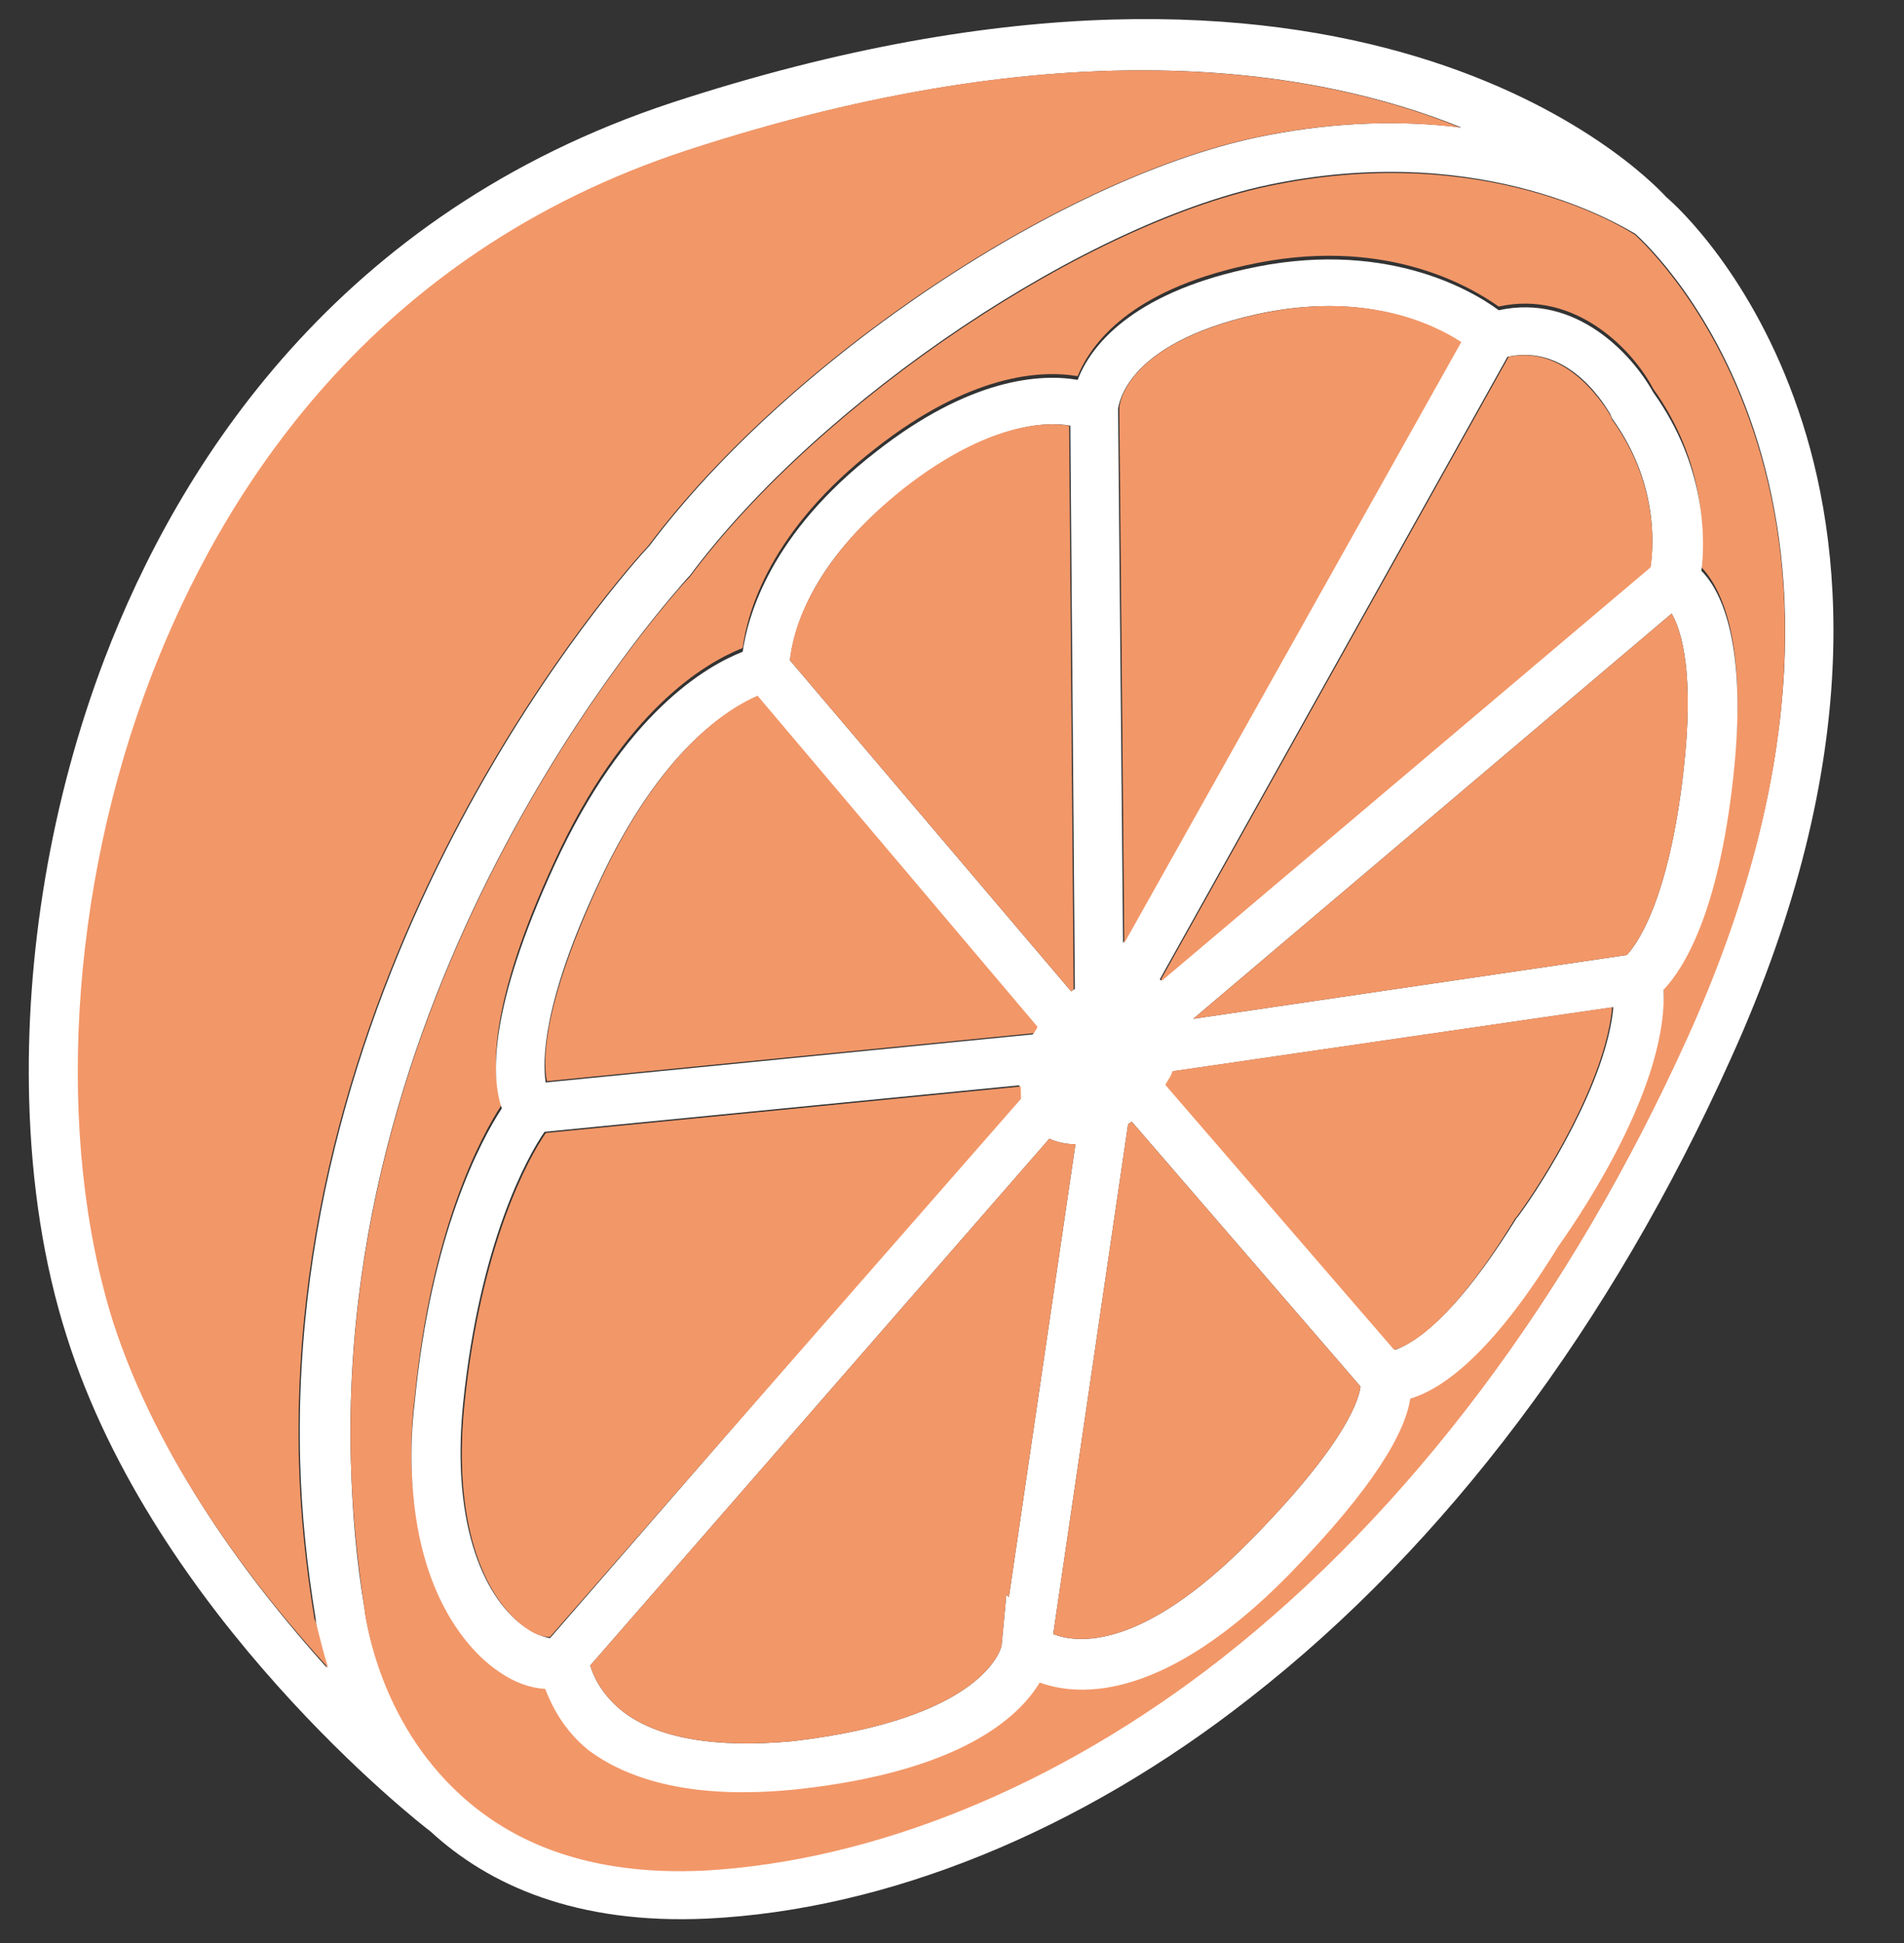 <svg width="49" height="50" viewBox="0 0 49 50" fill="none" xmlns="http://www.w3.org/2000/svg">
<rect x="0" y="0" width="49" height="50" fill="#333333" stroke="none"/>
<path d="M18.205 49.371C22.814 49.148 27.787 47.139 32.179 43.686C37.195 39.772 41.461 34.103 44.549 27.229C48.057 19.487 47.424 13.89 46.282 10.56C45.103 7.104 43.176 5.317 42.882 5.072C42.291 4.422 34.857 -3.111 17.288 2.643C8.678 5.483 4.594 11.972 2.695 16.942C1.3 20.596 0.648 24.611 0.751 28.319C0.811 30.474 1.123 32.528 1.715 34.383C3.984 41.583 10.785 46.913 11.077 47.127C12.58 48.513 14.836 49.529 18.205 49.371ZM2.947 34.031C1.446 29.283 1.81 22.898 3.917 17.415C5.728 12.702 9.567 6.537 17.704 3.868C27.356 0.714 33.814 1.74 37.613 3.283C36.175 3.101 34.489 3.116 32.59 3.486C27.429 4.486 20.336 9.219 16.714 14.046C16.127 14.665 7.36 24.456 7.726 37.641C7.762 38.941 7.895 40.269 8.124 41.658C8.127 41.754 8.204 42.259 8.414 42.919C6.443 40.722 4.064 37.584 2.947 34.031ZM11.846 46.154C9.788 44.276 9.43 41.685 9.393 41.496L9.392 41.465C9.164 40.139 9.065 38.873 9.03 37.605C8.668 24.578 17.6 15.005 17.692 14.875L17.754 14.81C21.129 10.276 28.034 5.643 32.847 4.716C38.26 3.646 41.758 5.833 42.081 6.014C42.538 6.414 49.597 13.037 43.42 26.689C40.422 33.37 36.247 38.879 31.419 42.66C27.213 45.949 22.492 47.857 18.169 48.072C15.119 48.252 13.152 47.355 11.846 46.154Z" fill="white"/>
<path d="M31.42 42.692C36.248 38.91 40.392 33.403 43.421 26.721C49.598 13.069 42.507 6.446 42.082 6.046C41.758 5.833 38.261 3.678 32.848 4.748C28.035 5.675 21.13 10.307 17.755 14.842L17.693 14.907C17.601 15.005 8.669 24.61 9.031 37.637C9.066 38.904 9.197 40.17 9.393 41.496L9.394 41.528C9.43 41.686 9.757 44.278 11.847 46.186C13.153 47.387 15.12 48.284 18.139 48.136C22.493 47.888 27.214 45.981 31.42 42.692ZM15.155 44.952C14.503 44.431 14.2 43.837 14.028 43.366C13.646 43.345 13.228 43.198 12.838 42.923C12.287 42.558 10.689 41.175 10.592 37.688C10.578 37.181 10.593 36.578 10.672 35.973C11.093 31.648 12.363 29.265 12.913 28.425C12.636 27.64 12.555 25.866 14.267 22.171C16.067 18.251 18.167 17.051 19.111 16.676C19.244 15.72 19.823 13.643 22.533 11.537C24.963 9.63 26.774 9.516 27.733 9.68C28.091 8.814 29.104 7.485 32.046 6.832C35.557 6.037 37.789 7.339 38.569 7.888C40.562 7.452 42.038 9.029 42.542 9.998C43.9 11.895 43.856 13.768 43.784 14.594C44.309 15.151 44.983 16.527 44.601 19.932C44.221 23.432 43.305 24.853 42.81 25.374L42.812 25.438C42.887 28.132 40.374 31.627 40.098 31.984C38.392 34.759 37.08 35.652 36.291 35.896C36.124 36.757 35.399 38.141 33.14 40.456C29.983 43.684 27.848 43.584 26.755 43.202C26.207 44.106 24.718 45.479 20.561 45.944C18.152 46.296 16.359 45.934 15.155 44.952Z" fill="#F29768"/>
<path d="M8.446 42.918C6.443 40.722 4.064 37.584 2.915 34.032C1.415 29.284 1.778 22.898 3.886 17.416C5.696 12.703 9.535 6.538 17.673 3.869C27.325 0.714 33.783 1.74 37.581 3.284C36.144 3.102 34.457 3.117 32.558 3.487C27.398 4.487 20.304 9.22 16.683 14.047C16.095 14.666 7.328 24.457 7.694 37.642C7.731 38.941 7.863 40.27 8.092 41.659C8.16 41.784 8.236 42.258 8.446 42.918Z" fill="#F29768"/>
<path d="M20.563 46.039C24.72 45.575 26.21 44.201 26.757 43.298C27.818 43.681 29.985 43.747 33.142 40.551C35.401 38.236 36.159 36.851 36.294 35.991C37.115 35.746 38.395 34.854 40.1 32.079C40.345 31.723 42.889 28.195 42.815 25.533L42.813 25.469C43.338 24.916 44.222 23.495 44.603 20.027C44.986 16.623 44.31 15.214 43.786 14.69C43.891 13.862 43.902 11.99 42.544 10.093C42.008 9.125 40.564 7.547 38.571 7.983C37.824 7.433 35.559 6.132 32.049 6.927C29.107 7.58 28.061 8.91 27.735 9.775C26.776 9.611 24.965 9.725 22.535 11.633C19.825 13.738 19.247 15.847 19.113 16.771C18.169 17.146 16.07 18.346 14.269 22.266C12.558 25.993 12.639 27.735 12.915 28.521C12.366 29.361 11.095 31.743 10.674 36.069C10.596 36.705 10.58 37.277 10.595 37.784C10.691 41.27 12.289 42.653 12.841 43.018C13.23 43.293 13.648 43.44 14.031 43.461C14.202 43.9 14.506 44.526 15.157 45.047C16.359 45.934 18.152 46.296 20.563 46.039ZM35.012 35.678C34.987 35.932 34.732 37.049 32.194 39.626C29.377 42.495 27.716 42.288 27.105 42.051L29.032 28.929C29.063 28.897 29.094 28.896 29.125 28.863L35.012 35.678ZM43.325 19.841C42.941 23.214 42.112 24.315 41.865 24.576L30.707 26.218L43.021 15.789C43.289 16.258 43.606 17.359 43.325 19.841ZM41.446 10.663L41.481 10.757C42.672 12.405 42.558 14.026 42.478 14.567L29.884 25.226C29.852 25.227 29.851 25.195 29.851 25.195L38.795 9.182C40.44 8.819 41.38 10.569 41.446 10.663ZM32.304 8.094C35.056 7.478 36.83 8.317 37.575 8.804L28.902 24.27L28.774 10.508C28.803 10.412 28.951 8.853 32.304 8.094ZM23.293 12.563C25.443 10.886 26.938 10.844 27.545 10.954L27.662 25.446C27.631 25.479 27.599 25.48 27.568 25.512L20.329 16.991C20.408 16.386 20.738 14.537 23.293 12.563ZM15.396 22.742C17.018 19.24 18.772 18.239 19.464 17.935L26.671 26.457C26.641 26.521 26.61 26.554 26.58 26.618L14.042 27.855C13.963 27.286 13.954 25.827 15.396 22.742ZM41.52 25.918C41.35 27.826 39.735 30.408 39.06 31.315L39.029 31.347C37.354 34.058 36.287 34.596 35.909 34.733L30.022 27.918C30.082 27.79 30.175 27.692 30.203 27.564L41.52 25.918ZM13.541 41.889C12.536 41.219 11.594 39.374 11.917 36.129C12.342 31.962 13.585 29.739 14.014 29.125L26.235 27.928C26.237 28.023 26.241 28.15 26.244 28.245L14.153 42.157C14.025 42.129 13.801 42.072 13.541 41.889ZM15.987 44.009C15.466 43.58 15.262 43.11 15.191 42.858L27.005 29.303C27.198 29.392 27.455 29.449 27.677 29.443L25.964 41.099L25.899 41.038L25.776 42.342C25.777 42.373 25.383 44.224 20.402 44.806C18.433 44.988 16.899 44.745 15.987 44.009Z" fill="white"/>
<path d="M28.934 24.268L28.806 10.506C28.803 10.411 28.951 8.853 32.336 8.092C35.088 7.477 36.861 8.316 37.607 8.802L28.934 24.268Z" fill="#F29768"/>
<path d="M29.916 25.225C29.884 25.226 29.883 25.194 29.883 25.194L38.827 9.181C40.41 8.852 41.381 10.601 41.447 10.694L41.482 10.789C42.673 12.437 42.559 14.057 42.479 14.599L29.916 25.225Z" fill="#F29768"/>
<path d="M30.707 26.218L43.021 15.789C43.289 16.258 43.607 17.39 43.325 19.841C42.941 23.214 42.112 24.315 41.865 24.576L30.707 26.218Z" fill="#F29768"/>
<path d="M35.877 34.734L29.991 27.919C30.051 27.791 30.143 27.693 30.172 27.565L41.489 25.919C41.319 27.826 39.704 30.409 39.029 31.316L38.998 31.348C37.355 34.058 36.288 34.627 35.877 34.734Z" fill="#F29768"/>
<path d="M27.105 42.051L29.032 28.929C29.063 28.896 29.095 28.895 29.125 28.863L35.012 35.677C34.987 35.932 34.732 37.049 32.194 39.626C29.377 42.495 27.716 42.287 27.105 42.051Z" fill="#F29768"/>
<path d="M15.987 44.009C15.466 43.579 15.262 43.109 15.191 42.857L27.005 29.302C27.198 29.392 27.455 29.448 27.677 29.442L25.964 41.099L25.899 41.037L25.776 42.341C25.777 42.373 25.383 44.224 20.402 44.806C18.433 44.988 16.899 44.745 15.987 44.009Z" fill="#F29768"/>
<path d="M14.153 42.125C14.057 42.128 13.834 42.102 13.574 41.919C12.569 41.249 11.626 39.404 11.95 36.16C12.375 31.993 13.618 29.77 14.047 29.155L26.268 27.959C26.27 28.054 26.274 28.181 26.276 28.276L14.153 42.125Z" fill="#F29768"/>
<path d="M14.073 27.822C13.962 27.254 13.986 25.826 15.427 22.71C17.049 19.207 18.803 18.207 19.495 17.902L26.702 26.424C26.672 26.489 26.641 26.521 26.611 26.586L14.073 27.822Z" fill="#F29768"/>
<path d="M27.568 25.512L20.329 16.991C20.377 16.418 20.739 14.569 23.262 12.564C25.411 10.886 26.906 10.845 27.514 10.955L27.63 25.447C27.631 25.479 27.599 25.48 27.568 25.512Z" fill="#F29768"/>
</svg>
